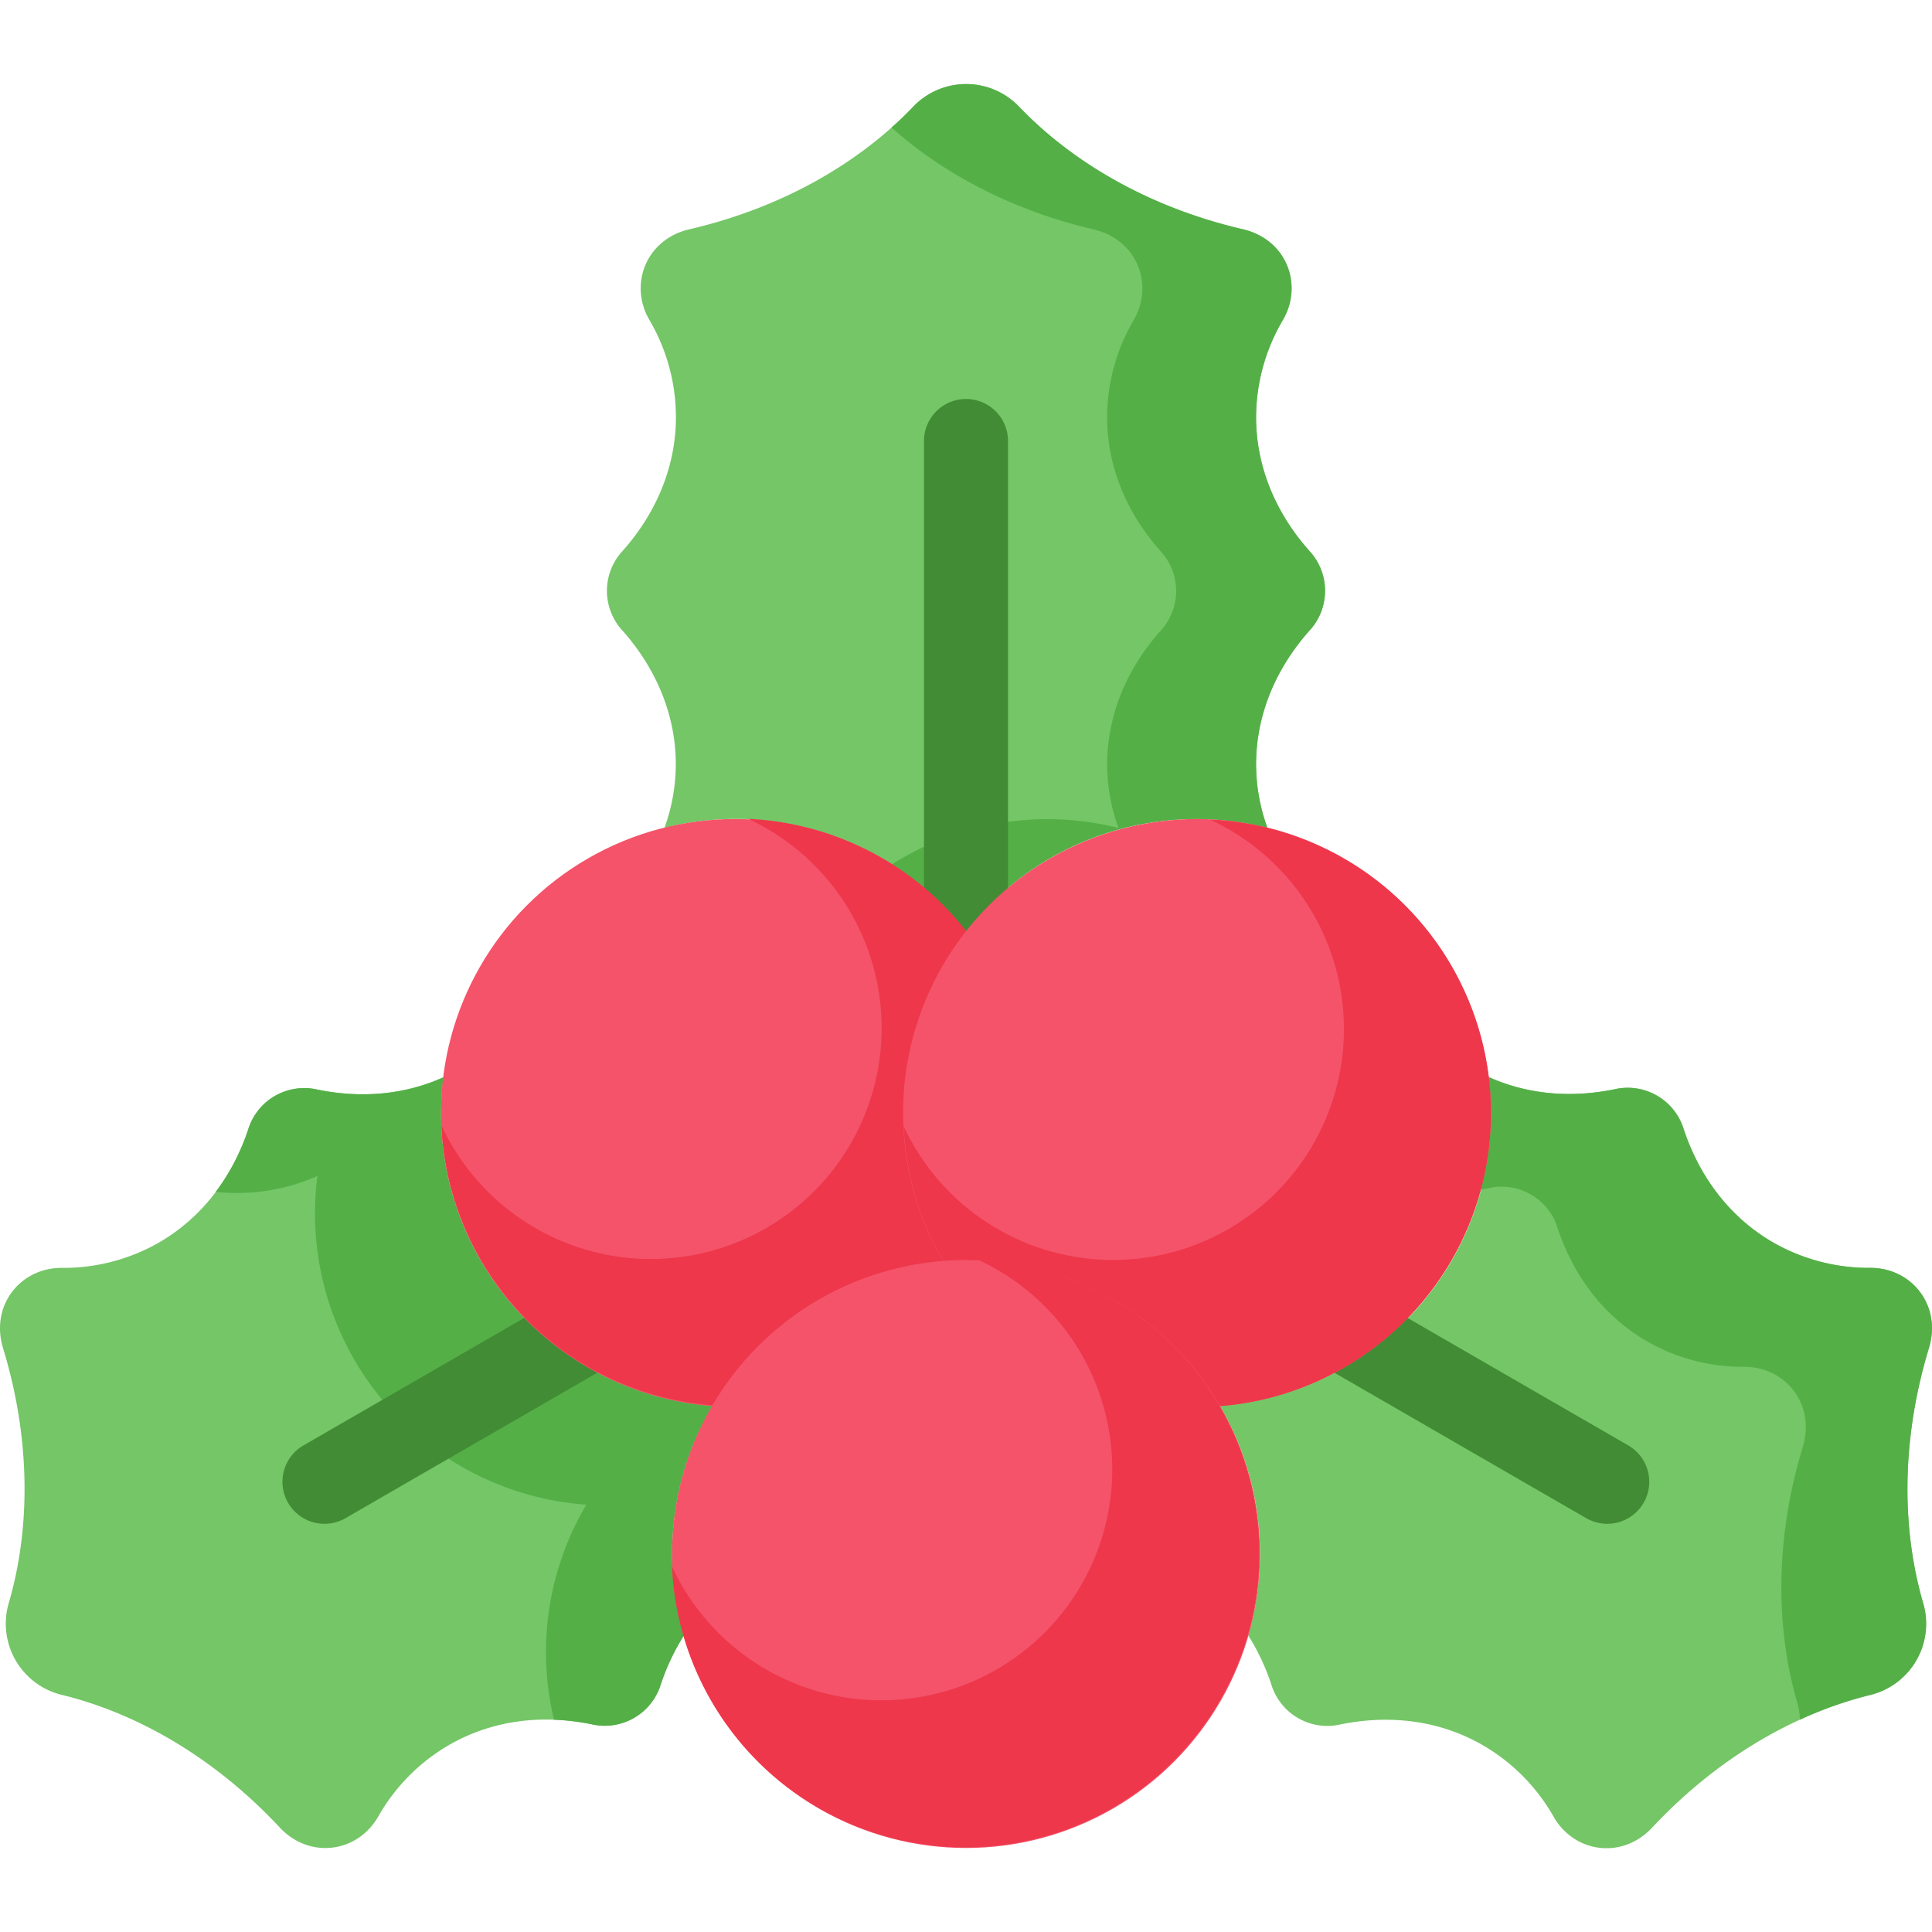 <svg id="Layer_1" data-name="Layer 1" xmlns="http://www.w3.org/2000/svg" viewBox="0 0 512 512"><defs><style>.cls-1{fill:#74c666;}.cls-2{fill:#54af47;}.cls-3{fill:#418c34;}.cls-4{fill:#f4536a;}.cls-5{fill:#ee374b;}</style></defs><title>berries-flat</title><path class="cls-1" d="M178.09,411.83a77.44,77.44,0,0,1,10.69-39.26,77.39,77.39,0,0,1-71.27-87.1c-10.38,4.69-21.94,5.61-33.41,3.26A15.53,15.53,0,0,0,65.78,299.3c-4.23,12.71-12.22,23.37-23.67,30A51,51,0,0,1,16.29,336C5.35,336-2.61,346,.8,357.24,8,380.8,8.28,404.6,2.25,425.09a19.41,19.41,0,0,0,13.85,24c20.76,5,41.22,17.19,58,35.18,8,8.56,20.65,6.67,26.1-2.81a51,51,0,0,1,18.77-19c11.44-6.61,24.68-8.2,37.8-5.51a15.53,15.53,0,0,0,18.32-10.58,59.07,59.07,0,0,1,6.08-12.9A77.8,77.8,0,0,1,178.09,411.83Z"/><path class="cls-1" d="M495.71,336a51,51,0,0,1-25.82-6.77c-11.44-6.61-19.44-17.27-23.67-30a15.53,15.53,0,0,0-18.32-10.58c-11.47,2.36-23,1.43-33.41-3.26a77.39,77.39,0,0,1-71.27,87.1,77.23,77.23,0,0,1,7.58,60.92,59.07,59.07,0,0,1,6.08,12.9A15.53,15.53,0,0,0,355.19,457c13.12-2.69,26.35-1.1,37.8,5.51a51,51,0,0,1,18.77,19c5.46,9.48,18.1,11.37,26.1,2.81,16.82-18,37.28-30.15,58-35.18a19.41,19.41,0,0,0,13.85-24c-6-20.5-5.72-44.3,1.45-67.86C514.61,346,506.65,336,495.71,336Z"/><path class="cls-2" d="M511.2,357.24c-7.17,23.56-7.48,47.36-1.45,67.86a19.41,19.41,0,0,1-13.85,24A104.81,104.81,0,0,0,477,455.74a18.22,18.22,0,0,0-.68-4.46c-6-20.5-5.72-44.3,1.45-67.86,3.41-11.21-4.55-21.21-15.49-21.2a51,51,0,0,1-25.82-6.77c-11.44-6.61-19.44-17.27-23.67-30a15.53,15.53,0,0,0-18.32-10.58c-.71.15-1.42.24-2.13.36a74.76,74.76,0,0,0,2.11-29.81c10.38,4.69,21.94,5.61,33.41,3.26a15.53,15.53,0,0,1,18.32,10.58c4.23,12.71,12.22,23.37,23.67,30A51,51,0,0,0,495.71,336C506.65,336,514.61,346,511.2,357.24ZM116.87,295a78.31,78.31,0,0,1,.64-9.49c-10.38,4.69-21.94,5.61-33.41,3.26A15.53,15.53,0,0,0,65.78,299.3a57.77,57.77,0,0,1-8.61,16.55,52.69,52.69,0,0,0,26.95-4.2,77.39,77.39,0,0,0,71.27,87.1,76.76,76.76,0,0,0-8.57,57,60.4,60.4,0,0,1,10,1.2,15.53,15.53,0,0,0,18.32-10.58,59.07,59.07,0,0,1,6.08-12.9,77.23,77.23,0,0,1,7.58-60.92A77.87,77.87,0,0,1,116.87,295Z"/><path class="cls-1" d="M179.1,202.63a50,50,0,0,1-3,16.75A77.28,77.28,0,0,1,256,246.86a77.28,77.28,0,0,1,79.87-27.48,50,50,0,0,1-3-16.75c0-13.22,5.24-25.47,14.13-35.49A15.53,15.53,0,0,0,347,146c-8.89-10-14.13-22.27-14.13-35.49A51,51,0,0,1,340,84.76c5.48-9.47.8-21.36-10.62-24-24-5.57-44.75-17.2-59.49-32.67a19.41,19.41,0,0,0-27.7,0c-14.74,15.47-35.5,27.11-59.49,32.67-11.42,2.65-16.1,14.54-10.62,24a51,51,0,0,1,7.05,25.75c0,13.22-5.24,25.47-14.13,35.49a15.53,15.53,0,0,0,0,21.15C173.86,177.16,179.1,189.42,179.1,202.63Z"/><path class="cls-2" d="M347,146c-8.89-10-14.13-22.27-14.13-35.49A51,51,0,0,1,340,84.76c5.48-9.47.8-21.36-10.62-24-24-5.57-44.75-17.2-59.49-32.67a19.41,19.41,0,0,0-27.7,0q-2.81,3-5.92,5.71c14.16,12.62,32.63,22.1,53.57,27,11.42,2.65,16.1,14.54,10.62,24a51,51,0,0,0-7.05,25.75c0,13.22,5.24,25.47,14.13,35.49a15.53,15.53,0,0,1,0,21.15c-8.89,10-14.13,22.27-14.13,35.49a50,50,0,0,0,3,16.75,76.85,76.85,0,0,0-60.1,9.68A78.58,78.58,0,0,1,256,246.86a77.28,77.28,0,0,1,79.87-27.48,50,50,0,0,1-3-16.75c0-13.22,5.24-25.47,14.13-35.49A15.53,15.53,0,0,0,347,146Z"/><path class="cls-3" d="M425.92,403.82a11.1,11.1,0,0,1-5.55-1.49l-106-61.22a11.13,11.13,0,1,1,11.13-19.28l106,61.22a11.13,11.13,0,0,1-5.58,20.77Z"/><path class="cls-3" d="M86.08,403.82A11.13,11.13,0,0,1,80.51,383l106-61.22a11.13,11.13,0,0,1,11.13,19.28l-106,61.22A11.08,11.08,0,0,1,86.08,403.82Z"/><path class="cls-3" d="M256,250.43a11.13,11.13,0,0,1-11.13-11.13V116.87a11.13,11.13,0,1,1,22.26,0V239.3A11.13,11.13,0,0,1,256,250.43Z"/><circle class="cls-4" cx="194.78" cy="294.96" r="77.91"/><path class="cls-5" d="M198.28,217A61.18,61.18,0,1,1,117,298.28,77.86,77.86,0,1,0,198.28,217Z"/><circle class="cls-4" cx="317.22" cy="294.96" r="77.91"/><path class="cls-5" d="M320.72,217.22a61.18,61.18,0,1,1-81.24,81.24,77.86,77.86,0,1,0,81.24-81.24Z"/><circle class="cls-4" cx="256" cy="411.83" r="77.91"/><path class="cls-5" d="M259.32,333.91a61.18,61.18,0,1,1-81.24,81.24,77.86,77.86,0,1,0,81.24-81.24Z"/></svg>